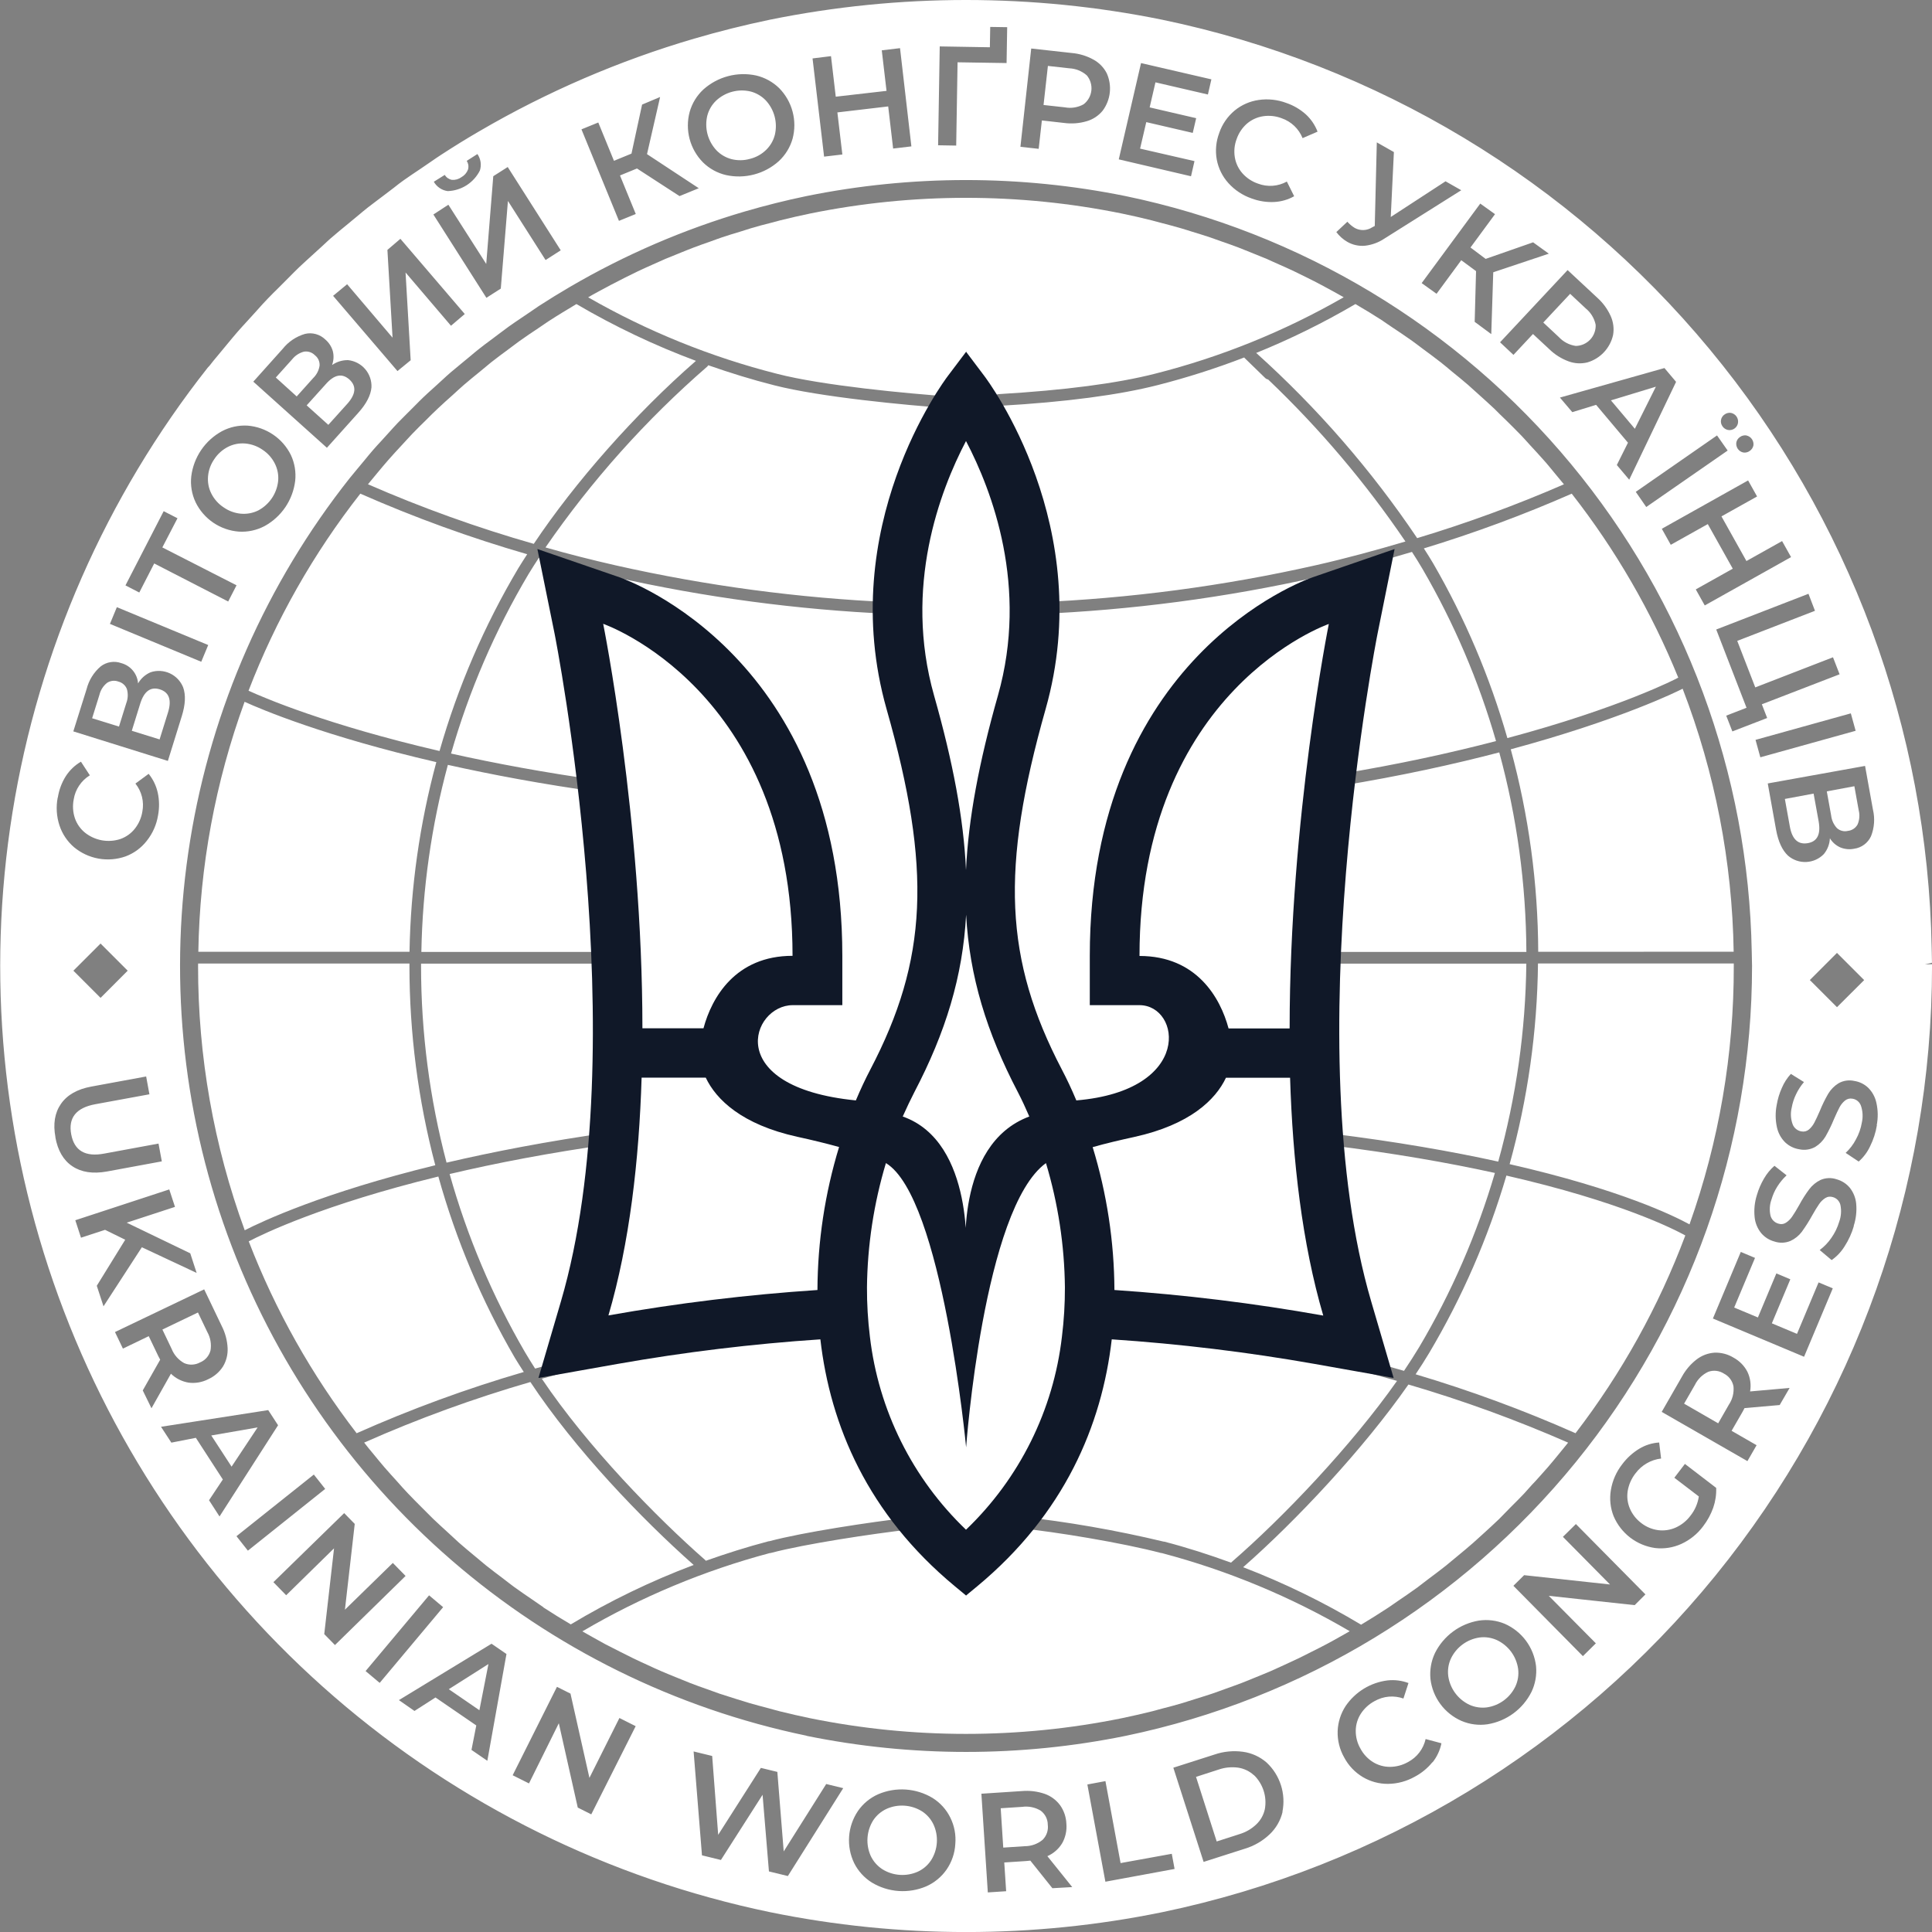<svg width="82" height="82" viewBox="0 0 82 82" fill="none" xmlns="http://www.w3.org/2000/svg">
<rect x="0" y="0" width="82" height="82" fill="#808080" stroke="none"/>
<g clip-path="url(#clip0_45_24)">
<path d="M65.287 40.397C65.276 37.494 64.884 34.604 64.121 31.803C68.735 30.559 71.193 29.35 71.416 29.231C72.79 32.796 73.523 36.575 73.582 40.394L65.287 40.397ZM58.697 13.625C58.825 13.709 58.948 13.797 59.075 13.882C59.368 14.076 59.66 14.271 59.946 14.475C60.097 14.583 60.243 14.698 60.393 14.809C60.647 14.997 60.902 15.184 61.15 15.378C61.311 15.505 61.471 15.639 61.624 15.769C61.854 15.955 62.085 16.142 62.309 16.336C62.469 16.477 62.63 16.625 62.791 16.77C63.001 16.961 63.215 17.149 63.421 17.345C63.581 17.506 63.742 17.667 63.903 17.818C64.1 18.012 64.298 18.207 64.491 18.406C64.652 18.567 64.804 18.745 64.96 18.914C65.145 19.115 65.332 19.314 65.512 19.52C65.672 19.695 65.814 19.877 65.963 20.055C66.113 20.233 66.241 20.386 66.378 20.556C64.348 21.439 62.268 22.202 60.149 22.84C58.203 19.949 55.908 17.309 53.317 14.98C54.769 14.392 56.177 13.698 57.528 12.905C57.929 13.138 58.32 13.377 58.704 13.625H58.697ZM63.977 31.325C63.235 28.73 62.175 26.236 60.822 23.901C60.705 23.698 60.565 23.484 60.433 23.276C62.569 22.626 64.665 21.851 66.709 20.953C68.572 23.335 70.094 25.965 71.233 28.767C71.227 28.768 71.222 28.768 71.217 28.767C71.183 28.796 68.743 30.053 63.983 31.325H63.977ZM10.376 29.784C11.1 30.114 13.805 31.258 18.519 32.347C17.81 34.974 17.428 37.678 17.381 40.397H8.418C8.476 36.775 9.14 33.188 10.382 29.784H10.376ZM10.548 29.318C11.705 26.309 13.305 23.489 15.293 20.952C17.594 21.965 19.96 22.825 22.376 23.523C22.25 23.721 22.115 23.923 22.001 24.114C20.556 26.546 19.431 29.155 18.655 31.875C13.874 30.765 11.187 29.609 10.554 29.318H10.548ZM15.616 20.556C15.751 20.396 15.888 20.227 16.024 20.063C16.161 19.899 16.328 19.697 16.484 19.52C16.663 19.314 16.849 19.115 17.034 18.915C17.195 18.745 17.344 18.573 17.503 18.408C17.696 18.207 17.895 18.012 18.093 17.818C18.254 17.657 18.414 17.496 18.575 17.347C18.782 17.151 18.994 16.961 19.207 16.772C19.367 16.625 19.528 16.477 19.689 16.336C19.91 16.145 20.137 15.962 20.364 15.777C20.524 15.645 20.685 15.508 20.846 15.378C21.085 15.19 21.328 15.01 21.577 14.827C21.738 14.71 21.889 14.589 22.049 14.475C22.321 14.279 22.601 14.094 22.88 13.908C23.02 13.815 23.155 13.716 23.297 13.625C23.679 13.376 24.07 13.143 24.465 12.905C26.083 13.854 27.78 14.661 29.538 15.316C26.977 17.545 24.396 20.474 22.655 23.083C20.258 22.398 17.908 21.554 15.623 20.556H15.616ZM8.409 40.894H17.378C17.378 40.929 17.378 40.965 17.378 41C17.379 43.854 17.747 46.697 18.475 49.456C13.725 50.617 11.128 51.837 10.387 52.216C9.072 48.623 8.402 44.826 8.407 41C8.405 40.965 8.409 40.929 8.409 40.894ZM23.062 68.215C22.93 68.128 22.802 68.033 22.671 67.945C22.385 67.75 22.099 67.557 21.821 67.355C21.661 67.241 21.516 67.12 21.362 67.004C21.116 66.818 20.867 66.633 20.626 66.44C20.465 66.308 20.304 66.17 20.143 66.037C19.92 65.85 19.694 65.666 19.477 65.474C19.316 65.328 19.155 65.177 18.994 65.028C18.787 64.838 18.578 64.651 18.377 64.457C18.217 64.296 18.056 64.136 17.895 63.975C17.702 63.782 17.509 63.589 17.322 63.392C17.161 63.221 17 63.046 16.851 62.873C16.671 62.673 16.489 62.477 16.314 62.273C16.139 62.069 16.009 61.907 15.857 61.723C15.706 61.54 15.587 61.402 15.456 61.228C17.747 60.213 20.104 59.354 22.511 58.657C24.409 61.524 27.221 64.454 29.442 66.422C27.631 67.104 25.885 67.948 24.226 68.944C23.832 68.713 23.445 68.472 23.055 68.219L23.062 68.215ZM18.605 49.935C19.355 52.628 20.446 55.214 21.852 57.63C21.968 57.828 22.104 58.03 22.231 58.231C19.811 58.937 17.441 59.806 15.137 60.831C13.226 58.351 11.684 55.608 10.557 52.687C11.176 52.364 13.747 51.12 18.605 49.935ZM34.381 72.926C33.947 72.836 33.516 72.737 33.087 72.631C32.939 72.594 32.793 72.55 32.645 72.51C32.365 72.436 32.086 72.364 31.809 72.284C31.634 72.232 31.462 72.173 31.287 72.123C31.04 72.046 30.792 71.962 30.546 71.887C30.365 71.824 30.183 71.757 30.001 71.691C29.768 71.607 29.535 71.53 29.304 71.437C29.117 71.364 28.933 71.287 28.748 71.212C28.524 71.12 28.299 71.032 28.078 70.935C27.891 70.853 27.706 70.775 27.52 70.683C27.303 70.585 27.088 70.487 26.877 70.384C26.691 70.294 26.506 70.199 26.321 70.106C26.111 70 25.9 69.894 25.691 69.785C25.508 69.686 25.326 69.585 25.145 69.482C25.002 69.404 24.859 69.322 24.717 69.24C27.206 67.778 29.881 66.661 32.669 65.918C32.691 65.918 32.713 65.915 32.733 65.908C34.204 65.521 37.045 65.097 38.593 64.918C38.625 64.914 38.657 64.903 38.685 64.887C38.713 64.87 38.738 64.848 38.758 64.822C38.777 64.796 38.792 64.766 38.8 64.734C38.808 64.703 38.81 64.669 38.805 64.637C38.797 64.572 38.763 64.512 38.712 64.471C38.66 64.43 38.594 64.411 38.529 64.418C36.967 64.599 34.095 65.028 32.658 65.413C32.637 65.413 32.615 65.417 32.595 65.423C31.702 65.658 30.827 65.936 29.956 66.244C29.951 66.236 29.945 66.227 29.939 66.22C27.849 64.388 24.934 61.399 22.996 58.517C23.981 58.239 24.978 57.979 25.992 57.748C26.049 57.727 26.097 57.686 26.126 57.633C26.155 57.579 26.164 57.517 26.15 57.457C26.137 57.398 26.102 57.345 26.052 57.31C26.002 57.275 25.941 57.259 25.881 57.265C24.807 57.511 23.753 57.789 22.712 58.087C22.561 57.85 22.414 57.616 22.278 57.383C20.898 55.01 19.825 52.472 19.084 49.829C21.029 49.37 23.317 48.926 25.976 48.553C26.041 48.544 26.1 48.509 26.139 48.456C26.179 48.404 26.197 48.337 26.188 48.272C26.177 48.207 26.142 48.149 26.09 48.11C26.037 48.07 25.972 48.053 25.907 48.06C23.227 48.438 20.924 48.886 18.953 49.346C18.235 46.623 17.871 43.82 17.871 41.005C17.871 40.969 17.871 40.934 17.871 40.899H26.164V40.402H17.884C17.932 37.72 18.31 35.053 19.009 32.463C20.868 32.879 23.015 33.283 25.468 33.625H25.503C25.563 33.625 25.621 33.603 25.666 33.564C25.711 33.525 25.741 33.471 25.749 33.411C25.754 33.379 25.752 33.346 25.744 33.314C25.736 33.283 25.721 33.253 25.702 33.227C25.682 33.201 25.657 33.179 25.629 33.163C25.601 33.146 25.569 33.136 25.537 33.132C23.11 32.793 20.986 32.394 19.144 31.983C19.909 29.314 21.014 26.754 22.432 24.367C22.567 24.14 22.723 23.905 22.874 23.671C23.914 23.965 24.963 24.24 26.037 24.482C29.903 25.354 33.838 25.881 37.797 26.056C37.83 26.058 37.863 26.054 37.894 26.043C37.925 26.032 37.954 26.015 37.978 25.993C38.002 25.971 38.022 25.944 38.035 25.913C38.049 25.883 38.056 25.851 38.056 25.818C38.058 25.785 38.053 25.753 38.042 25.722C38.031 25.692 38.014 25.663 37.992 25.64C37.97 25.616 37.943 25.596 37.914 25.582C37.884 25.568 37.852 25.561 37.82 25.559C33.89 25.385 29.983 24.863 26.146 23.999C25.134 23.769 24.137 23.517 23.152 23.235C25.108 20.398 27.414 17.819 30.016 15.56C30.034 15.543 30.049 15.523 30.061 15.502C30.979 15.823 31.911 16.113 32.857 16.352C34.786 16.849 38.435 17.198 40.285 17.326H40.303C40.366 17.323 40.425 17.297 40.469 17.253C40.514 17.208 40.539 17.148 40.541 17.085C40.544 17.022 40.522 16.961 40.48 16.914C40.439 16.866 40.381 16.836 40.319 16.829C38.487 16.703 34.879 16.359 32.979 15.865C30.172 15.153 27.475 14.06 24.963 12.619C25.101 12.54 25.238 12.458 25.376 12.387C25.553 12.293 25.728 12.195 25.905 12.103C26.111 11.995 26.32 11.891 26.529 11.782C26.705 11.693 26.884 11.605 27.062 11.52C27.276 11.418 27.491 11.322 27.705 11.227C27.883 11.147 28.06 11.066 28.238 10.989C28.459 10.896 28.684 10.808 28.907 10.718C29.082 10.647 29.256 10.575 29.433 10.509C29.666 10.42 29.898 10.338 30.133 10.257C30.303 10.195 30.474 10.131 30.646 10.073C30.892 9.991 31.141 9.913 31.39 9.84C31.551 9.789 31.711 9.736 31.872 9.688C32.15 9.607 32.43 9.527 32.709 9.461C32.846 9.426 32.981 9.385 33.117 9.352C33.535 9.247 33.956 9.152 34.379 9.064C38.747 8.174 43.25 8.174 47.618 9.064C48.041 9.151 48.462 9.247 48.878 9.352C49.013 9.385 49.147 9.424 49.28 9.459C49.563 9.533 49.844 9.606 50.124 9.688C50.284 9.734 50.445 9.787 50.606 9.837C50.856 9.914 51.107 9.99 51.355 10.073C51.525 10.131 51.692 10.192 51.861 10.253C52.097 10.337 52.333 10.414 52.568 10.507C52.742 10.573 52.914 10.645 53.086 10.714C53.312 10.805 53.539 10.895 53.762 10.989C53.937 11.065 54.112 11.15 54.286 11.224C54.505 11.32 54.722 11.417 54.937 11.52C55.114 11.603 55.289 11.692 55.464 11.778C55.675 11.883 55.883 11.987 56.092 12.1C56.269 12.193 56.444 12.289 56.62 12.386C56.758 12.461 56.894 12.537 57.031 12.616C54.522 14.059 51.826 15.152 49.02 15.862C47.413 16.272 45.188 16.563 42.387 16.728C42.321 16.732 42.26 16.762 42.216 16.812C42.172 16.861 42.15 16.926 42.154 16.992C42.155 17.025 42.162 17.057 42.176 17.087C42.19 17.117 42.21 17.144 42.235 17.166C42.26 17.188 42.289 17.204 42.32 17.215C42.352 17.225 42.385 17.228 42.418 17.225C45.249 17.064 47.512 16.76 49.143 16.343C50.387 16.025 51.611 15.634 52.809 15.172C52.809 15.172 52.819 15.189 52.825 15.195L53.695 16.04C53.73 16.075 53.775 16.098 53.823 16.106C56.005 18.184 57.959 20.489 59.651 22.983C58.405 23.351 57.144 23.697 55.853 23.989C51.94 24.873 47.956 25.401 43.948 25.566C43.882 25.567 43.819 25.594 43.773 25.642C43.727 25.69 43.702 25.753 43.703 25.82C43.705 25.886 43.732 25.948 43.78 25.994C43.827 26.04 43.891 26.065 43.957 26.064H43.969C48.006 25.899 52.02 25.369 55.962 24.481C57.311 24.175 58.628 23.814 59.928 23.425C60.089 23.671 60.24 23.917 60.379 24.153C61.714 26.449 62.761 28.901 63.496 31.454C61.602 31.947 59.371 32.442 56.785 32.865C56.72 32.87 56.659 32.901 56.617 32.951C56.574 33.001 56.553 33.066 56.559 33.132C56.564 33.197 56.595 33.258 56.645 33.3C56.695 33.343 56.76 33.364 56.825 33.358C56.839 33.36 56.852 33.36 56.865 33.358C59.471 32.932 61.72 32.434 63.633 31.934C64.386 34.694 64.772 37.541 64.784 40.402H56.001V40.899H64.782C64.751 43.74 64.35 46.565 63.59 49.302C61.63 48.871 59.278 48.457 56.481 48.111C56.416 48.105 56.351 48.124 56.299 48.165C56.248 48.205 56.213 48.264 56.203 48.328C56.196 48.394 56.214 48.459 56.255 48.511C56.295 48.563 56.355 48.597 56.42 48.605C59.178 48.946 61.507 49.358 63.448 49.784C62.688 52.373 61.609 54.856 60.234 57.177C60.039 57.498 59.821 57.841 59.591 58.183C58.452 57.852 57.299 57.54 56.125 57.272C56.064 57.266 56.004 57.282 55.954 57.318C55.905 57.353 55.87 57.405 55.857 57.465C55.844 57.524 55.852 57.586 55.882 57.639C55.911 57.693 55.958 57.733 56.015 57.754C57.126 58.008 58.215 58.299 59.294 58.609C57.365 61.352 54.463 64.407 52.247 66.323C51.318 65.985 50.373 65.68 49.412 65.431H49.389C47.362 64.946 45.306 64.588 43.234 64.359C43.169 64.353 43.103 64.373 43.052 64.414C43.001 64.455 42.968 64.515 42.961 64.581C42.958 64.613 42.961 64.646 42.97 64.677C42.979 64.708 42.995 64.737 43.015 64.763C43.036 64.788 43.061 64.809 43.09 64.824C43.119 64.84 43.15 64.849 43.183 64.852C44.812 65.013 47.65 65.486 49.28 65.915C49.287 65.916 49.295 65.916 49.303 65.915C52.102 66.653 54.788 67.77 57.286 69.233C57.145 69.317 57.002 69.394 56.859 69.476C56.677 69.579 56.496 69.68 56.311 69.778C56.126 69.876 55.892 69.997 55.681 70.1C55.496 70.193 55.313 70.288 55.127 70.378C54.913 70.48 54.696 70.579 54.484 70.677C54.299 70.762 54.114 70.847 53.928 70.929C53.704 71.025 53.479 71.115 53.254 71.207C53.069 71.281 52.886 71.358 52.702 71.43C52.468 71.519 52.232 71.602 51.998 71.686C51.818 71.75 51.639 71.819 51.458 71.88C51.209 71.964 50.956 72.041 50.704 72.12C50.535 72.173 50.366 72.229 50.196 72.28C49.913 72.364 49.629 72.441 49.346 72.512C49.201 72.55 49.06 72.592 48.915 72.629C48.486 72.735 48.054 72.835 47.62 72.925C43.252 73.814 38.749 73.814 34.381 72.926ZM65.7 62.268C65.518 62.477 65.332 62.681 65.147 62.887C64.986 63.048 64.845 63.224 64.689 63.39C64.498 63.593 64.3 63.788 64.102 63.986C63.941 64.147 63.792 64.308 63.631 64.468C63.427 64.666 63.215 64.857 63.005 65.05C62.844 65.196 62.683 65.344 62.522 65.487C62.302 65.682 62.074 65.868 61.847 66.056C61.687 66.188 61.526 66.325 61.365 66.455C61.123 66.647 60.873 66.834 60.624 67.02C60.464 67.136 60.324 67.255 60.17 67.368C59.892 67.57 59.607 67.763 59.323 67.957C59.191 68.046 59.062 68.141 58.929 68.229C58.548 68.48 58.161 68.721 57.769 68.957C56.174 68 54.499 67.184 52.763 66.517C55.013 64.544 57.876 61.492 59.778 58.763C62.087 59.44 64.352 60.264 66.556 61.23C66.418 61.404 66.278 61.572 66.138 61.743C65.999 61.913 65.849 62.095 65.7 62.268ZM63.932 49.894C68.764 50.999 71.051 52.171 71.53 52.436C70.4 55.449 68.829 58.278 66.87 60.83C64.663 59.852 62.396 59.017 60.083 58.329C60.288 58.022 60.483 57.719 60.658 57.425C62.062 55.06 63.164 52.529 63.938 49.89L63.932 49.894ZM71.704 51.964C71.061 51.612 68.774 50.482 64.073 49.41C64.842 46.635 65.246 43.772 65.277 40.892H73.587C73.587 40.928 73.587 40.963 73.587 40.998C73.595 44.733 72.96 48.441 71.71 51.96L71.704 51.964Z" fill="white"/>
<path d="M58.469 26.888L59.191 23.303L55.713 24.502C55.325 24.635 46.254 27.907 46.254 40.573V42.662H48.362C50.114 42.662 50.658 46.284 45.683 46.705C45.482 46.223 45.275 45.789 45.068 45.394C42.634 40.733 42.456 36.876 44.38 30.093C46.567 22.379 41.958 16.192 41.762 15.936L41.008 14.936V14.914V14.925L41 14.914V14.936L40.246 15.936C40.05 16.192 35.441 22.364 37.628 30.093C39.557 36.875 39.374 40.74 36.94 45.394C36.733 45.789 36.526 46.228 36.325 46.705C30.628 46.139 31.896 42.662 33.646 42.662H35.751V40.573C35.751 27.91 26.679 24.638 26.294 24.502L22.809 23.303L23.537 26.888C23.571 27.06 26.994 44.378 23.806 55.242L22.854 58.485L26.2 57.891C29.052 57.387 31.929 57.038 34.819 56.846C35.239 60.496 36.826 64.261 40.529 67.327L40.998 67.715V67.728H41.006V67.715L41.476 67.327C45.172 64.261 46.766 60.496 47.186 56.846C50.076 57.039 52.953 57.387 55.806 57.891L59.15 58.485L58.199 55.242C55.012 44.378 58.435 27.06 58.469 26.888ZM33.638 40.568C31.216 40.568 30.208 42.336 29.858 43.644H27.266C27.266 34.74 25.601 26.477 25.601 26.477C25.601 26.477 33.638 29.249 33.638 40.568ZM34.695 54.752C31.721 54.949 28.759 55.309 25.824 55.83C26.723 52.764 27.124 49.241 27.232 45.738H29.954C30.395 46.67 31.486 47.73 33.845 48.25C34.461 48.383 35.05 48.528 35.613 48.682C35.012 50.65 34.703 52.695 34.695 54.752ZM41 18.719C42.106 20.826 43.663 24.907 42.355 29.521C41.551 32.357 41.101 34.752 41 36.928C40.9 34.752 40.45 32.357 39.645 29.521C38.339 24.91 39.894 20.826 41 18.719ZM38.805 46.361C40.137 43.814 40.862 41.448 41.005 38.824C41.149 41.448 41.873 43.814 43.205 46.361C43.366 46.672 43.526 47.015 43.687 47.388C40.486 48.579 41 53.457 41 53.457C41 53.457 41.403 48.475 38.315 47.388C38.483 47.015 38.644 46.672 38.805 46.361ZM45.072 56.73C44.711 59.853 43.27 62.752 41 64.926C38.728 62.752 37.285 59.854 36.921 56.73C36.836 56.037 36.794 55.339 36.797 54.641C36.816 52.853 37.087 51.077 37.601 49.365C39.999 50.811 41.005 61.429 41.005 61.429C41.005 61.429 41.738 51.287 44.394 49.365C44.908 51.077 45.179 52.853 45.198 54.641C45.2 55.339 45.158 56.037 45.072 56.73ZM47.3 54.758C47.29 52.701 46.979 50.656 46.376 48.688C46.941 48.528 47.534 48.389 48.143 48.256C50.503 47.737 51.594 46.676 52.033 45.744H54.755C54.864 49.254 55.264 52.77 56.163 55.837C53.233 55.314 50.276 54.952 47.306 54.752L47.3 54.758ZM54.729 43.65H52.144C51.795 42.347 50.787 40.574 48.364 40.574C48.364 29.256 56.399 26.483 56.399 26.483C56.399 26.483 54.737 34.74 54.736 43.644L54.729 43.65Z" fill="#101828"/>
<path d="M44.169 76.849C43.933 76.707 43.655 76.65 43.381 76.689L42.473 76.748L42.581 78.418L43.491 78.358C43.767 78.36 44.035 78.265 44.249 78.09C44.334 78.007 44.397 77.906 44.436 77.795C44.474 77.683 44.486 77.564 44.471 77.447C44.471 77.331 44.443 77.216 44.391 77.113C44.338 77.009 44.262 76.919 44.169 76.849Z" fill="white"/>
<path d="M7.817 57.855C7.924 57.902 8.041 57.924 8.157 57.918C8.274 57.913 8.388 57.881 8.491 57.825C8.599 57.781 8.695 57.713 8.772 57.625C8.849 57.538 8.905 57.433 8.934 57.32C8.981 57.048 8.932 56.769 8.796 56.529L8.402 55.706L6.893 56.43L7.285 57.251C7.387 57.508 7.575 57.721 7.817 57.855Z" fill="white"/>
<path d="M5.024 28.928C4.945 28.898 4.86 28.887 4.776 28.897C4.692 28.907 4.612 28.937 4.542 28.984C4.382 29.112 4.269 29.289 4.221 29.488L3.91 30.485L5.05 30.838L5.36 29.842C5.433 29.652 5.442 29.445 5.387 29.249C5.357 29.17 5.309 29.1 5.245 29.044C5.182 28.988 5.106 28.948 5.024 28.928Z" fill="white"/>
<path d="M53.221 75.347C53.036 75.176 52.804 75.064 52.555 75.025C52.276 74.987 51.993 75.013 51.727 75.104L50.763 75.416L51.64 78.157L52.604 77.847C52.874 77.767 53.121 77.624 53.324 77.429C53.506 77.256 53.631 77.032 53.684 76.787C53.731 76.526 53.714 76.258 53.633 76.006C53.552 75.754 53.411 75.525 53.221 75.34V75.347Z" fill="white"/>
<path d="M6.78 29.257C6.391 29.137 6.115 29.34 5.951 29.866L5.594 31.017L6.774 31.383L7.131 30.237C7.295 29.707 7.178 29.38 6.78 29.257Z" fill="white"/>
<path d="M70.281 16.412L68.372 16.992L69.388 18.199L70.281 16.412Z" fill="white"/>
<path d="M30.408 6.38C30.583 6.562 30.806 6.691 31.05 6.755C31.307 6.819 31.576 6.815 31.83 6.743C32.086 6.68 32.321 6.551 32.511 6.367C32.694 6.192 32.824 5.969 32.887 5.724C32.948 5.467 32.945 5.198 32.877 4.942C32.809 4.686 32.679 4.451 32.498 4.257C32.323 4.076 32.1 3.946 31.856 3.883C31.599 3.822 31.331 3.826 31.077 3.894C30.822 3.961 30.588 4.091 30.395 4.27C30.212 4.445 30.082 4.668 30.019 4.913C29.958 5.17 29.961 5.439 30.029 5.695C30.097 5.951 30.227 6.186 30.408 6.38Z" fill="white"/>
<path d="M39.136 76.88C38.912 76.74 38.658 76.657 38.395 76.639C38.132 76.62 37.869 76.666 37.628 76.774C37.399 76.88 37.204 77.046 37.064 77.256C36.923 77.48 36.839 77.735 36.82 77.999C36.801 78.263 36.848 78.528 36.956 78.77C37.064 79 37.234 79.195 37.447 79.334C37.67 79.474 37.924 79.557 38.187 79.575C38.45 79.594 38.713 79.547 38.954 79.44C39.183 79.335 39.377 79.168 39.516 78.958C39.659 78.734 39.743 78.479 39.762 78.215C39.781 77.95 39.733 77.685 39.624 77.444C39.517 77.214 39.348 77.019 39.136 76.88Z" fill="white"/>
<path d="M20.347 72.587L20.731 70.627L19.047 71.695L20.347 72.587Z" fill="white"/>
<path d="M66.881 14.682C66.996 14.681 67.11 14.656 67.216 14.609C67.321 14.562 67.416 14.495 67.495 14.411C67.574 14.326 67.635 14.227 67.674 14.118C67.713 14.01 67.731 13.894 67.724 13.779C67.667 13.509 67.52 13.267 67.306 13.093L66.641 12.471L65.502 13.689L66.167 14.311C66.356 14.512 66.607 14.643 66.881 14.682Z" fill="white"/>
<path d="M76.733 35.785C77.134 35.714 77.285 35.406 77.189 34.862L76.975 33.683L75.755 33.91L75.968 35.089C76.066 35.626 76.32 35.859 76.733 35.785Z" fill="white"/>
<path d="M73.172 58.302C73.075 58.238 72.964 58.198 72.848 58.184C72.732 58.17 72.615 58.184 72.505 58.223C72.255 58.339 72.053 58.538 71.933 58.786L71.478 59.576L72.925 60.41L73.378 59.62C73.532 59.391 73.602 59.115 73.574 58.84C73.552 58.726 73.505 58.618 73.435 58.525C73.366 58.431 73.276 58.355 73.172 58.302Z" fill="white"/>
<path d="M14.739 17.14C15.107 16.728 15.137 16.384 14.827 16.106C14.517 15.829 14.181 15.898 13.819 16.314L13.016 17.205L13.935 18.032L14.739 17.14Z" fill="white"/>
<path d="M81.999 40.924L81.702 40.932L81.999 40.862L81.986 40.249C81.819 30.95 78.496 21.983 72.561 14.822C66.627 7.66 58.434 2.729 49.327 0.837C43.832 -0.279 38.169 -0.279 32.674 0.837C31.599 1.061 30.518 1.331 29.46 1.641C26.277 2.575 23.22 3.892 20.355 5.564C19.799 5.885 19.247 6.229 18.715 6.575C18.579 6.663 18.445 6.756 18.31 6.849L17.839 7.171C17.602 7.331 17.357 7.492 17.131 7.653C16.988 7.756 16.848 7.862 16.71 7.974L16.227 8.341C16.019 8.501 15.811 8.651 15.606 8.812C15.461 8.926 15.319 9.046 15.177 9.165L14.685 9.572C14.5 9.723 14.315 9.874 14.135 10.031C13.974 10.163 13.835 10.3 13.687 10.436L13.222 10.859C13.062 11.01 12.885 11.161 12.721 11.319C12.557 11.476 12.412 11.622 12.26 11.777L11.811 12.227C11.662 12.373 11.512 12.521 11.368 12.672C11.223 12.823 11.046 13.012 10.898 13.184L10.495 13.628C10.354 13.781 10.212 13.935 10.076 14.092C9.939 14.25 9.778 14.444 9.632 14.621L9.233 15.103C9.107 15.254 8.98 15.405 8.894 15.521L8.82 15.6C4.492 21.087 1.638 27.59 0.528 34.491C-0.581 41.391 0.092 48.461 2.482 55.029C4.873 61.596 8.902 67.444 14.187 72.017C19.473 76.59 25.839 79.737 32.682 81.158C38.176 82.283 43.84 82.283 49.334 81.158C58.565 79.237 66.852 74.195 72.802 66.881C78.752 59.566 82 50.425 82.001 40.997L81.999 40.924ZM79.492 34.355C79.583 34.733 79.555 35.129 79.412 35.491C79.347 35.633 79.247 35.756 79.122 35.849C78.997 35.941 78.851 36.002 78.697 36.023C78.499 36.063 78.294 36.043 78.108 35.967C77.925 35.886 77.771 35.751 77.666 35.579C77.656 35.824 77.566 36.058 77.411 36.248C77.215 36.451 76.948 36.572 76.666 36.585C76.384 36.599 76.107 36.504 75.892 36.32C75.644 36.089 75.473 35.719 75.381 35.211L75.029 33.252L79.159 32.508L79.492 34.355ZM79.121 41.598L77.967 42.748L76.815 41.596L77.967 40.444L79.121 41.598ZM78.759 31.017L74.714 32.142L74.51 31.402L78.555 30.277L78.759 31.017ZM77.033 25.924L73.734 27.201L74.499 29.175L77.798 27.897L78.078 28.619L74.778 29.892L75.004 30.474L73.527 31.044L73.266 30.374L74.128 30.04L72.842 26.718L76.757 25.202L77.033 25.924ZM74.124 23.812L75.637 22.965L76.018 23.645L72.355 25.697L71.974 25.016L73.544 24.137L72.484 22.244L70.913 23.123L70.533 22.443L74.195 20.391L74.576 21.072L73.064 21.917L74.124 23.812ZM74.124 18.483C74.218 18.503 74.301 18.558 74.356 18.637C74.411 18.716 74.434 18.812 74.42 18.907C74.41 18.955 74.391 19 74.363 19.041C74.336 19.081 74.3 19.115 74.259 19.142C74.221 19.17 74.177 19.19 74.131 19.2C74.084 19.211 74.036 19.213 73.989 19.205C73.895 19.185 73.813 19.13 73.758 19.051C73.703 18.972 73.681 18.875 73.695 18.78C73.704 18.734 73.721 18.689 73.748 18.649C73.774 18.61 73.808 18.576 73.848 18.55C73.887 18.52 73.932 18.498 73.981 18.487C74.029 18.475 74.079 18.473 74.128 18.481L74.124 18.483ZM73.197 17.591C73.236 17.562 73.28 17.541 73.328 17.53C73.375 17.518 73.424 17.517 73.472 17.525C73.566 17.545 73.648 17.599 73.703 17.678C73.758 17.757 73.78 17.853 73.766 17.948C73.755 18.02 73.722 18.087 73.672 18.14C73.622 18.194 73.558 18.23 73.486 18.246C73.415 18.262 73.341 18.256 73.273 18.228C73.205 18.201 73.147 18.153 73.107 18.093C73.079 18.054 73.059 18.01 73.048 17.964C73.038 17.918 73.036 17.869 73.045 17.823C73.053 17.776 73.071 17.731 73.097 17.691C73.123 17.651 73.157 17.617 73.197 17.591ZM73.327 19.123L69.872 21.519L69.427 20.876L72.876 18.481L73.327 19.123ZM70.644 15.621L71.138 16.207L69.149 20.36L68.623 19.737L69.096 18.79L67.744 17.183L66.733 17.493L66.208 16.874L70.644 15.621ZM67.793 12.636C68.036 12.853 68.23 13.119 68.363 13.416C68.476 13.668 68.512 13.947 68.464 14.219C68.403 14.492 68.269 14.744 68.078 14.948C67.887 15.152 67.644 15.302 67.376 15.381C67.11 15.447 66.83 15.432 66.573 15.336C66.267 15.223 65.988 15.047 65.755 14.819L65.064 14.176L64.236 15.062L63.667 14.528L66.534 11.463L67.793 12.636ZM63.453 9.09L62.412 10.505L63.055 10.988L65.07 10.285L65.737 10.767L63.378 11.556L63.294 14.181L62.59 13.66L62.648 11.507L62.02 11.044L60.972 12.469L60.34 12.016L62.827 8.641L63.453 9.09ZM57.186 9.411C57.279 9.516 57.387 9.607 57.507 9.679C57.621 9.74 57.75 9.77 57.879 9.764C58.008 9.758 58.133 9.718 58.242 9.647L58.349 9.591L58.436 6.043L59.161 6.454L59.028 9.21L61.353 7.695L62.02 8.074L58.761 10.125C58.513 10.292 58.227 10.397 57.93 10.43C57.673 10.452 57.415 10.396 57.191 10.269C57.006 10.163 56.846 10.02 56.718 9.85L57.186 9.411ZM51.749 5.638C51.876 5.269 52.102 4.942 52.401 4.693C52.694 4.452 53.047 4.297 53.422 4.243C53.818 4.185 54.222 4.229 54.597 4.37C54.901 4.474 55.181 4.638 55.421 4.852C55.643 5.055 55.814 5.307 55.921 5.588L55.286 5.863C55.207 5.667 55.087 5.49 54.934 5.344C54.781 5.199 54.599 5.088 54.399 5.019C54.147 4.923 53.874 4.893 53.607 4.934C53.356 4.973 53.12 5.081 52.927 5.245C52.726 5.421 52.575 5.646 52.488 5.898C52.393 6.147 52.366 6.416 52.41 6.679C52.452 6.929 52.563 7.163 52.731 7.354C52.91 7.556 53.139 7.707 53.395 7.794C53.593 7.869 53.805 7.9 54.016 7.885C54.227 7.87 54.432 7.809 54.618 7.706L54.928 8.329C54.665 8.477 54.372 8.56 54.071 8.574C53.748 8.588 53.425 8.536 53.121 8.423C52.743 8.292 52.404 8.068 52.136 7.77C51.883 7.489 51.712 7.144 51.643 6.772C51.574 6.391 51.612 5.998 51.751 5.636L51.749 5.638ZM48.429 2.677L51.415 3.368L51.267 4.011L49.041 3.495L48.795 4.558L50.769 5.016L50.624 5.641L48.651 5.183L48.389 6.308L50.698 6.838L50.55 7.481L47.484 6.764L48.429 2.677ZM43.768 2.059L45.493 2.25C45.817 2.278 46.132 2.375 46.417 2.534C46.657 2.667 46.852 2.869 46.976 3.114C47.09 3.37 47.134 3.651 47.103 3.93C47.072 4.208 46.968 4.473 46.801 4.697C46.626 4.911 46.391 5.067 46.126 5.144C45.813 5.237 45.484 5.262 45.161 5.218L44.22 5.112L44.085 6.317L43.31 6.231L43.768 2.059ZM39.885 1.97L42.013 2.006L42.028 1.143L42.748 1.154L42.722 2.676L40.642 2.644L40.584 6.179L39.816 6.166L39.885 1.97ZM35.27 2.383L35.472 4.104L37.627 3.857L37.425 2.136L38.2 2.044L38.682 6.213L37.907 6.305L37.698 4.517L35.541 4.771L35.752 6.557L34.977 6.648L34.487 2.48L35.27 2.383ZM29.271 4.752C29.373 4.386 29.575 4.056 29.854 3.797C30.154 3.529 30.513 3.335 30.902 3.232C31.291 3.129 31.699 3.119 32.093 3.204C32.462 3.291 32.8 3.477 33.071 3.741C33.344 4.019 33.541 4.362 33.64 4.739C33.74 5.115 33.74 5.51 33.64 5.887C33.536 6.252 33.334 6.581 33.055 6.84C32.756 7.109 32.397 7.303 32.007 7.405C31.618 7.508 31.21 7.517 30.817 7.431C30.446 7.345 30.107 7.158 29.836 6.891C29.564 6.615 29.368 6.272 29.269 5.897C29.17 5.522 29.17 5.127 29.271 4.752ZM25.393 5.199L26.058 6.825L26.802 6.52L27.252 4.439L28.017 4.117L27.461 6.542L29.658 7.989L28.841 8.323L27.035 7.151L26.314 7.447L26.984 9.083L26.27 9.374L24.679 5.49L25.393 5.199ZM18.878 7.423C18.91 7.478 18.954 7.526 19.007 7.562C19.06 7.598 19.12 7.623 19.183 7.634C19.326 7.645 19.469 7.604 19.585 7.519C19.712 7.448 19.811 7.334 19.863 7.198C19.881 7.136 19.886 7.071 19.877 7.007C19.867 6.943 19.844 6.882 19.808 6.828L20.263 6.538C20.332 6.638 20.378 6.753 20.397 6.874C20.415 6.995 20.405 7.118 20.369 7.235C20.241 7.491 20.046 7.707 19.805 7.862C19.564 8.016 19.286 8.102 19 8.111C18.878 8.094 18.761 8.05 18.66 7.981C18.558 7.912 18.473 7.821 18.412 7.714L18.878 7.423ZM19.03 8.689L20.637 11.203L20.936 7.479L21.549 7.089L23.799 10.624L23.156 11.037L21.558 8.529L21.255 12.249L20.644 12.64L18.394 9.104L19.03 8.689ZM14.733 12.064L16.661 14.332L16.443 10.607L16.994 10.136L19.726 13.328L19.141 13.826L17.213 11.565L17.43 15.29L16.87 15.749L14.138 12.556L14.733 12.064ZM12.001 14.804C12.243 14.5 12.574 14.279 12.947 14.171C13.099 14.135 13.257 14.138 13.407 14.18C13.557 14.222 13.694 14.3 13.806 14.409C13.96 14.539 14.072 14.713 14.127 14.907C14.175 15.102 14.163 15.306 14.093 15.494C14.293 15.353 14.532 15.28 14.776 15.285C15.057 15.316 15.316 15.452 15.5 15.667C15.684 15.882 15.779 16.158 15.766 16.44C15.736 16.779 15.549 17.14 15.204 17.524L13.875 19.005L10.751 16.199L12.001 14.804ZM8.118 20.215C8.168 19.816 8.312 19.434 8.538 19.101C8.764 18.768 9.067 18.494 9.42 18.301C9.755 18.124 10.133 18.042 10.511 18.065C10.899 18.097 11.271 18.228 11.593 18.447C11.915 18.665 12.174 18.963 12.346 19.312C12.507 19.656 12.57 20.038 12.528 20.415C12.478 20.814 12.335 21.196 12.109 21.529C11.883 21.861 11.581 22.136 11.228 22.329C10.891 22.507 10.512 22.588 10.132 22.563C9.745 22.533 9.373 22.402 9.052 22.184C8.732 21.966 8.473 21.668 8.303 21.32C8.14 20.976 8.076 20.593 8.118 20.215ZM6.947 21.696L7.533 21.996L6.89 23.234L10.039 24.842L9.685 25.53L6.545 23.915L5.912 25.148L5.325 24.846L6.947 21.696ZM4.96 25.77L8.837 27.377L8.542 28.087L4.666 26.48L4.96 25.77ZM3.675 29.25C3.769 28.875 3.977 28.538 4.271 28.286C4.394 28.19 4.539 28.127 4.692 28.103C4.846 28.078 5.003 28.093 5.15 28.146C5.343 28.198 5.515 28.309 5.642 28.463C5.769 28.617 5.845 28.807 5.86 29.006C5.982 28.794 6.169 28.628 6.394 28.532C6.662 28.443 6.955 28.46 7.212 28.58C7.468 28.699 7.669 28.912 7.774 29.175C7.889 29.496 7.87 29.903 7.716 30.395L7.125 32.296L3.112 31.042L3.675 29.25ZM2.455 33.847C2.505 33.526 2.619 33.219 2.792 32.945C2.955 32.692 3.175 32.48 3.435 32.328L3.813 32.907C3.631 33.018 3.476 33.167 3.358 33.344C3.239 33.521 3.161 33.722 3.128 33.932C3.076 34.197 3.093 34.47 3.178 34.726C3.261 34.968 3.411 35.182 3.61 35.343C3.819 35.508 4.065 35.619 4.327 35.666C4.589 35.712 4.859 35.693 5.111 35.61C5.351 35.525 5.562 35.375 5.72 35.176C5.888 34.965 5.999 34.714 6.042 34.448C6.082 34.24 6.077 34.026 6.026 33.82C5.975 33.614 5.88 33.422 5.748 33.257L6.309 32.844C6.499 33.078 6.631 33.353 6.696 33.648C6.765 33.965 6.768 34.293 6.707 34.612C6.642 35.008 6.476 35.38 6.225 35.693C5.992 35.991 5.681 36.218 5.327 36.349C4.96 36.478 4.566 36.51 4.183 36.442C3.8 36.373 3.442 36.207 3.143 35.959C2.856 35.713 2.642 35.393 2.524 35.034C2.398 34.651 2.373 34.242 2.45 33.847H2.455ZM5.42 41.199L4.268 42.353L3.115 41.199L4.268 40.047L5.42 41.199ZM2.354 48.27C2.246 47.702 2.325 47.228 2.588 46.85C2.852 46.471 3.28 46.228 3.874 46.118L6.203 45.689L6.342 46.445L4.043 46.867C3.233 47.017 2.892 47.442 3.022 48.142C3.152 48.841 3.62 49.115 4.428 48.961L6.728 48.537L6.868 49.292L4.538 49.722C3.942 49.829 3.454 49.755 3.074 49.501C2.693 49.248 2.452 48.836 2.349 48.266L2.354 48.27ZM4.108 54.572L5.315 52.618L4.459 52.198L3.438 52.532L3.196 51.791L7.184 50.483L7.427 51.224L5.378 51.894L8.075 53.194L8.346 54.027L6.021 52.937L4.393 55.444L4.108 54.572ZM6.059 59.014L6.799 57.709C6.771 57.663 6.746 57.615 6.723 57.566L6.313 56.711L5.217 57.239L4.88 56.536L8.666 54.724L9.412 56.282C9.56 56.572 9.645 56.891 9.661 57.217C9.674 57.492 9.606 57.764 9.463 58C9.311 58.236 9.093 58.423 8.837 58.538C8.58 58.67 8.289 58.721 8.002 58.683C7.721 58.636 7.46 58.505 7.255 58.305L6.429 59.771L6.059 59.014ZM8.872 63.674L9.458 62.794L8.313 61.026L7.273 61.23L6.834 60.557L11.384 59.849L11.802 60.492L9.317 64.364L8.872 63.674ZM10.037 65.201L13.32 62.585L13.802 63.194L10.521 65.815L10.037 65.201ZM13.762 69.357L14.178 65.715L12.146 67.707L11.604 67.152L14.608 64.221L15.056 64.679L14.64 68.32L16.673 66.336L17.214 66.888L14.217 69.821L13.762 69.357ZM15.517 70.925L18.211 67.711L18.808 68.213L16.115 71.427L15.517 70.925ZM20.684 74.733L20.011 74.271L20.215 73.233L18.484 72.046L17.592 72.618L16.931 72.158L20.862 69.765L21.496 70.201L20.684 74.733ZM25.095 77.007L24.522 76.719L23.718 73.14L22.452 75.694L21.759 75.347L23.639 71.594L24.213 71.882L25.017 75.459L26.29 72.917L26.98 73.264L25.095 77.007ZM33.439 79.625L32.636 79.429L32.366 76.176L30.598 78.943L29.794 78.746L29.439 74.337L30.227 74.529L30.482 77.876L32.294 75.035L32.993 75.205L33.263 78.58L35.067 75.719L35.789 75.895L33.439 79.625ZM40.546 78.265C40.525 78.654 40.396 79.03 40.175 79.351C39.958 79.663 39.66 79.908 39.313 80.062C38.943 80.22 38.541 80.287 38.139 80.26C37.738 80.232 37.349 80.109 37.004 79.901C36.682 79.7 36.421 79.413 36.252 79.073C36.084 78.723 36.011 78.335 36.039 77.948C36.067 77.561 36.196 77.188 36.413 76.865C36.629 76.552 36.928 76.305 37.276 76.152C37.645 75.994 38.048 75.926 38.449 75.954C38.85 75.982 39.239 76.105 39.583 76.312C39.905 76.514 40.164 76.8 40.332 77.14C40.506 77.488 40.58 77.877 40.546 78.265ZM34.232 73.669C28.659 72.513 23.475 69.951 19.172 66.227C14.869 62.502 11.59 57.739 9.647 52.391C7.704 47.042 7.161 41.285 8.071 35.667C8.98 30.049 11.311 24.757 14.842 20.294C14.94 20.171 15.041 20.05 15.143 19.929L15.477 19.528C15.594 19.385 15.712 19.24 15.834 19.1C15.956 18.96 16.056 18.851 16.17 18.729L16.507 18.358C16.633 18.22 16.756 18.08 16.885 17.946C17.013 17.813 17.121 17.705 17.24 17.588L17.616 17.212C17.738 17.088 17.86 16.964 17.987 16.844C18.114 16.723 18.254 16.596 18.389 16.476L18.778 16.121C18.897 16.011 19.014 15.902 19.136 15.799C19.259 15.696 19.43 15.552 19.58 15.43L19.991 15.091C20.105 14.994 20.218 14.899 20.334 14.808C20.494 14.678 20.666 14.554 20.835 14.428L21.243 14.121C21.354 14.036 21.465 13.961 21.579 13.871C21.767 13.736 21.96 13.607 22.153 13.477L22.547 13.21C22.654 13.135 22.76 13.062 22.868 12.99C23.3 12.71 23.749 12.434 24.202 12.169C26.532 10.809 29.02 9.737 31.609 8.977C32.469 8.725 33.349 8.505 34.224 8.323C38.695 7.415 43.303 7.415 47.775 8.323C55.185 9.86 61.852 13.872 66.681 19.699C71.511 25.526 74.215 32.822 74.349 40.389L74.362 40.997C74.364 48.669 71.721 56.108 66.879 62.06C62.038 68.011 55.293 72.113 47.781 73.674C43.311 74.585 38.702 74.585 34.232 73.674V73.669ZM44.666 80.141L43.731 78.971C43.696 78.971 43.641 78.982 43.571 78.987L42.624 79.049L42.704 80.269L41.926 80.32L41.653 76.131L43.376 76.018C43.702 75.99 44.03 76.03 44.34 76.136C44.601 76.228 44.828 76.396 44.993 76.618C45.156 76.847 45.249 77.119 45.26 77.4C45.286 77.688 45.224 77.978 45.083 78.23C44.935 78.474 44.716 78.667 44.454 78.781L45.509 80.094L44.666 80.141ZM46.916 79.866L46.151 75.739L46.918 75.596L47.561 79.075L49.734 78.681L49.853 79.324L46.916 79.866ZM54.436 76.904C54.349 77.266 54.16 77.595 53.89 77.852C53.591 78.137 53.228 78.348 52.832 78.466L51.085 79.025L49.8 75.027L51.547 74.468C51.937 74.334 52.354 74.295 52.763 74.352C53.132 74.404 53.478 74.563 53.759 74.808C54.04 75.07 54.249 75.4 54.366 75.766C54.484 76.131 54.505 76.521 54.43 76.897L54.436 76.904ZM60.795 74.794C60.591 75.046 60.339 75.254 60.053 75.406C59.705 75.603 59.312 75.709 58.912 75.713C58.534 75.716 58.163 75.616 57.838 75.422C57.504 75.221 57.231 74.933 57.049 74.588C56.857 74.249 56.762 73.864 56.774 73.474C56.788 73.096 56.904 72.728 57.112 72.41C57.315 72.112 57.579 71.86 57.887 71.672C58.196 71.484 58.541 71.364 58.899 71.321C59.197 71.289 59.499 71.328 59.78 71.433L59.566 72.091C59.367 72.02 59.155 71.993 58.944 72.011C58.734 72.03 58.53 72.094 58.346 72.198C58.107 72.324 57.905 72.509 57.758 72.735C57.62 72.949 57.545 73.197 57.542 73.452C57.539 73.718 57.606 73.981 57.739 74.212C57.863 74.447 58.047 74.646 58.272 74.787C58.489 74.921 58.738 74.992 58.992 74.991C59.262 74.99 59.527 74.919 59.762 74.786C59.95 74.687 60.113 74.549 60.242 74.38C60.371 74.212 60.461 74.017 60.508 73.81L61.179 73.99C61.12 74.285 60.991 74.562 60.803 74.799L60.795 74.794ZM65.001 71.809C64.821 72.169 64.559 72.481 64.235 72.72C63.911 72.959 63.535 73.118 63.138 73.183C62.762 73.239 62.378 73.19 62.028 73.04C61.673 72.884 61.364 72.637 61.134 72.325C60.903 72.013 60.758 71.645 60.713 71.26C60.676 70.882 60.743 70.5 60.906 70.157C61.086 69.798 61.348 69.486 61.672 69.247C61.995 69.008 62.37 68.849 62.767 68.783C63.143 68.727 63.526 68.775 63.876 68.923C64.232 69.082 64.54 69.33 64.771 69.643C65.002 69.957 65.148 70.325 65.194 70.712C65.231 71.088 65.164 71.468 65.001 71.809ZM69.38 68.127L65.735 67.732L67.733 69.748L67.183 70.292L64.233 67.306L64.689 66.855L68.334 67.25L66.335 65.228L66.886 64.685L69.837 67.671L69.38 68.127ZM72.715 63.991C72.614 64.275 72.469 64.541 72.286 64.78C72.045 65.104 71.727 65.361 71.36 65.529C71.015 65.686 70.633 65.747 70.256 65.704C69.87 65.651 69.504 65.499 69.194 65.263C68.884 65.026 68.641 64.713 68.488 64.354C68.347 64.001 68.307 63.615 68.371 63.24C68.437 62.841 68.603 62.465 68.853 62.146C69.049 61.883 69.294 61.66 69.575 61.489C69.831 61.334 70.121 61.243 70.42 61.224L70.502 61.905C70.288 61.93 70.081 61.998 69.895 62.106C69.708 62.214 69.546 62.359 69.417 62.532C69.247 62.747 69.133 63.001 69.086 63.271C69.044 63.523 69.074 63.782 69.173 64.018C69.276 64.264 69.442 64.478 69.655 64.639C69.863 64.803 70.111 64.908 70.374 64.944C70.628 64.977 70.886 64.939 71.121 64.835C71.37 64.723 71.587 64.549 71.749 64.33C71.938 64.094 72.06 63.812 72.103 63.514L71.064 62.72L71.513 62.133L72.84 63.15C72.851 63.436 72.808 63.721 72.715 63.991ZM75.535 59.634L74.043 59.764C74.028 59.798 74.002 59.846 73.967 59.909L73.494 60.728L74.555 61.339L74.166 62.014L70.528 59.925L71.388 58.427C71.544 58.141 71.758 57.891 72.017 57.693C72.236 57.527 72.499 57.429 72.773 57.411C73.055 57.402 73.335 57.475 73.576 57.622C73.83 57.76 74.037 57.971 74.168 58.228C74.29 58.486 74.329 58.776 74.28 59.057L75.957 58.908L75.535 59.634ZM76.57 57.585L72.701 55.962L73.885 53.135L74.488 53.389L73.604 55.496L74.611 55.917L75.394 54.048L75.987 54.297L75.203 56.166L76.27 56.613L77.186 54.429L77.789 54.681L76.57 57.585ZM78.684 52.033C78.596 52.338 78.464 52.629 78.292 52.896C78.15 53.127 77.963 53.327 77.74 53.482L77.234 53.055C77.427 52.912 77.594 52.738 77.729 52.54C77.877 52.331 77.989 52.098 78.062 51.853C78.145 51.624 78.162 51.377 78.112 51.139C78.093 51.06 78.053 50.988 77.996 50.929C77.94 50.871 77.868 50.829 77.79 50.808C77.737 50.791 77.68 50.786 77.625 50.793C77.569 50.8 77.516 50.82 77.469 50.85C77.363 50.918 77.272 51.008 77.204 51.113C77.125 51.227 77.027 51.386 76.909 51.596C76.779 51.832 76.634 52.06 76.476 52.279C76.35 52.447 76.184 52.581 75.993 52.669C75.774 52.761 75.529 52.769 75.304 52.691C75.087 52.632 74.893 52.507 74.748 52.335C74.593 52.142 74.497 51.909 74.472 51.663C74.439 51.345 74.471 51.024 74.568 50.72C74.639 50.475 74.741 50.24 74.87 50.02C74.987 49.817 75.137 49.634 75.314 49.48L75.828 49.884C75.675 50.027 75.542 50.189 75.431 50.366C75.326 50.533 75.245 50.714 75.19 50.903C75.107 51.128 75.093 51.372 75.148 51.605C75.171 51.684 75.214 51.757 75.273 51.815C75.332 51.873 75.404 51.914 75.484 51.936C75.537 51.953 75.594 51.959 75.65 51.951C75.705 51.944 75.758 51.924 75.805 51.893C75.91 51.824 76 51.734 76.069 51.629C76.148 51.515 76.246 51.354 76.363 51.147C76.489 50.912 76.632 50.686 76.792 50.472C76.919 50.304 77.084 50.169 77.274 50.078C77.49 49.986 77.734 49.977 77.956 50.054C78.172 50.114 78.365 50.238 78.509 50.409C78.663 50.603 78.758 50.838 78.782 51.084C78.812 51.404 78.776 51.727 78.676 52.033H78.684ZM79.662 47.756C79.611 48.07 79.512 48.373 79.37 48.658C79.255 48.903 79.091 49.121 78.888 49.3L78.335 48.932C78.511 48.769 78.658 48.577 78.769 48.364C78.894 48.14 78.98 47.896 79.023 47.644C79.076 47.406 79.062 47.157 78.983 46.927C78.955 46.851 78.909 46.784 78.847 46.732C78.785 46.68 78.71 46.646 78.631 46.633C78.575 46.621 78.517 46.622 78.461 46.635C78.406 46.649 78.354 46.674 78.309 46.71C78.211 46.79 78.131 46.889 78.073 47.001C78.009 47.124 77.928 47.293 77.835 47.509C77.733 47.759 77.614 48.002 77.48 48.237C77.373 48.417 77.223 48.569 77.043 48.679C76.835 48.795 76.592 48.83 76.36 48.778C76.138 48.742 75.932 48.64 75.769 48.486C75.591 48.31 75.47 48.087 75.418 47.843C75.35 47.531 75.347 47.209 75.409 46.896C75.451 46.645 75.525 46.4 75.63 46.168C75.722 45.952 75.85 45.753 76.01 45.58L76.566 45.926C76.43 46.085 76.316 46.262 76.227 46.451C76.141 46.628 76.08 46.817 76.046 47.01C75.987 47.249 76.003 47.5 76.09 47.73C76.122 47.807 76.172 47.873 76.237 47.924C76.302 47.975 76.379 48.009 76.461 48.021C76.516 48.032 76.572 48.03 76.626 48.017C76.68 48.003 76.73 47.978 76.773 47.943C76.868 47.862 76.947 47.763 77.004 47.652C77.07 47.528 77.149 47.359 77.242 47.144C77.342 46.897 77.459 46.657 77.593 46.425C77.701 46.244 77.851 46.09 78.031 45.979C78.235 45.862 78.476 45.827 78.705 45.879C78.926 45.913 79.132 46.015 79.294 46.17C79.47 46.346 79.59 46.569 79.641 46.813C79.71 47.123 79.715 47.444 79.654 47.756H79.662Z" fill="white"/>
<path d="M9.493 21.535C9.71 21.687 9.964 21.78 10.228 21.803C10.481 21.825 10.735 21.777 10.962 21.664C11.195 21.54 11.393 21.361 11.541 21.142C11.688 20.924 11.779 20.672 11.806 20.41C11.829 20.158 11.78 19.904 11.666 19.677C11.548 19.44 11.369 19.238 11.147 19.092C10.93 18.94 10.677 18.848 10.413 18.824C10.16 18.802 9.906 18.85 9.68 18.964C9.444 19.084 9.244 19.262 9.098 19.483C8.946 19.699 8.853 19.951 8.83 20.214C8.807 20.467 8.855 20.721 8.969 20.947C9.089 21.186 9.27 21.389 9.493 21.535Z" fill="white"/>
<path d="M77.966 35.148C78.029 35.205 78.105 35.245 78.187 35.265C78.269 35.285 78.355 35.285 78.437 35.264C78.522 35.255 78.602 35.225 78.673 35.177C78.743 35.13 78.801 35.066 78.842 34.991C78.923 34.803 78.94 34.594 78.89 34.396L78.705 33.37L77.535 33.588L77.72 34.615C77.743 34.815 77.829 35.001 77.966 35.148Z" fill="white"/>
<path d="M13.564 15.521C13.57 15.437 13.555 15.352 13.521 15.275C13.486 15.197 13.433 15.13 13.366 15.078C13.307 15.017 13.234 14.971 13.153 14.945C13.072 14.918 12.986 14.912 12.902 14.925C12.706 14.976 12.531 15.088 12.404 15.246L11.706 16.023L12.593 16.826L13.291 16.048C13.437 15.907 13.533 15.722 13.564 15.521Z" fill="white"/>
<path d="M63.534 69.611C63.303 69.506 63.047 69.467 62.795 69.5C62.534 69.538 62.287 69.639 62.075 69.796C61.863 69.952 61.693 70.159 61.58 70.397C61.475 70.627 61.436 70.883 61.468 71.135C61.504 71.397 61.606 71.646 61.763 71.859C61.92 72.072 62.128 72.243 62.367 72.356C62.599 72.461 62.855 72.499 63.107 72.467C63.367 72.429 63.615 72.328 63.827 72.171C64.039 72.015 64.209 71.808 64.322 71.57C64.427 71.339 64.466 71.084 64.434 70.832C64.397 70.57 64.296 70.321 64.139 70.108C63.981 69.895 63.774 69.724 63.534 69.611Z" fill="white"/>
<path d="M9.829 62.249L10.934 60.584L8.967 60.926L9.829 62.249Z" fill="white"/>
<path d="M45.99 4.428C46.082 4.357 46.158 4.27 46.215 4.169C46.272 4.069 46.308 3.958 46.321 3.843C46.334 3.728 46.323 3.612 46.29 3.502C46.257 3.391 46.202 3.288 46.128 3.2C45.921 3.017 45.658 2.911 45.383 2.899L44.476 2.798L44.291 4.456L45.198 4.556C45.469 4.607 45.749 4.561 45.99 4.428Z" fill="white"/>
</g>
<defs>
<clipPath id="clip0_45_24">
<rect width="82" height="82" fill="white"/>
</clipPath>
</defs>
</svg>
